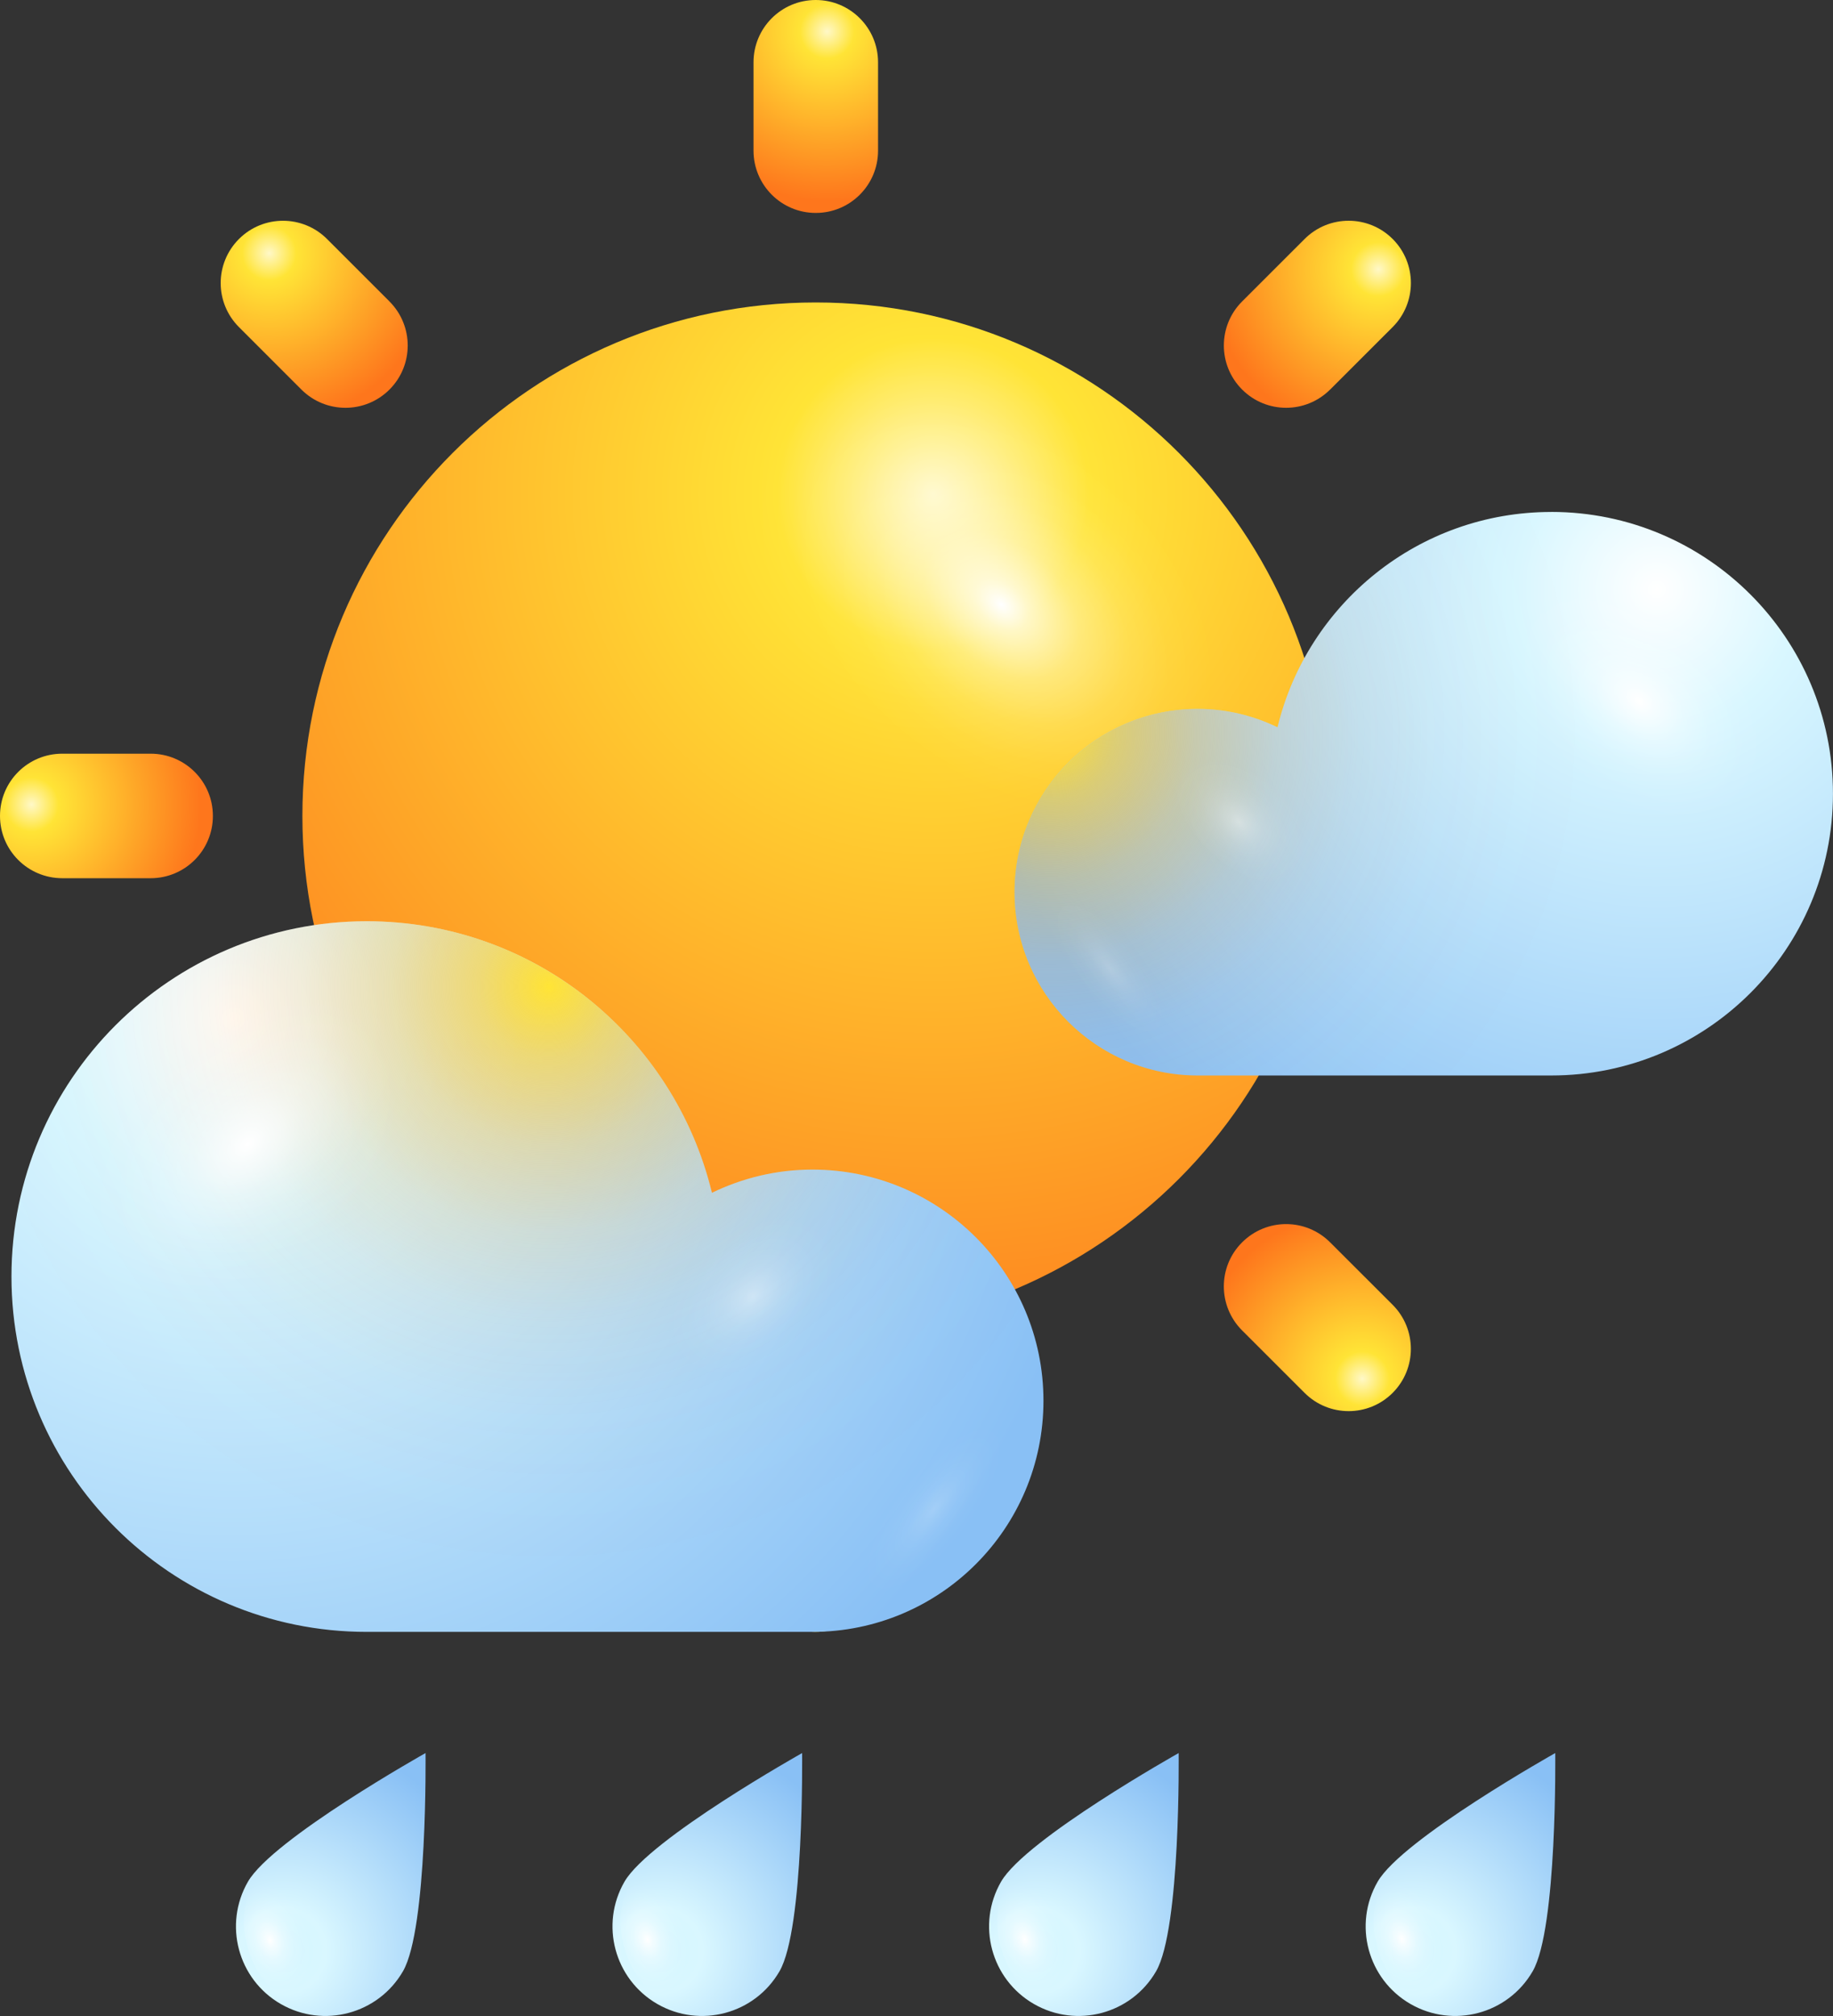<?xml version="1.0" encoding="UTF-8"?>
<svg xmlns="http://www.w3.org/2000/svg" xmlns:xlink="http://www.w3.org/1999/xlink" viewBox="0 0 460.56 506.43">
  <rect x="0" y="0" width="460.56" height="506.43" fill="#333333" stroke="none"/>
  <defs>
    <style>
      .cls-1 {
        fill: url(#radial-gradient-16);
      }

      .cls-1, .cls-2, .cls-3, .cls-4, .cls-5, .cls-6, .cls-7, .cls-8, .cls-9, .cls-10, .cls-11, .cls-12, .cls-13, .cls-14, .cls-15, .cls-16, .cls-17, .cls-18, .cls-19, .cls-20, .cls-21, .cls-22, .cls-23, .cls-24, .cls-25, .cls-26, .cls-27, .cls-28, .cls-29 {
        stroke-width: 0px;
      }

      .cls-2 {
        fill: url(#radial-gradient-17);
      }

      .cls-2, .cls-5, .cls-6, .cls-7, .cls-10, .cls-12, .cls-15, .cls-17, .cls-18, .cls-19, .cls-22, .cls-29 {
        mix-blend-mode: overlay;
      }

      .cls-3 {
        fill: url(#radial-gradient-8);
      }

      .cls-30 {
        isolation: isolate;
      }

      .cls-4 {
        fill: url(#radial-gradient-12);
      }

      .cls-5 {
        fill: url(#radial-gradient-20);
      }

      .cls-6 {
        fill: url(#radial-gradient-18);
      }

      .cls-6, .cls-17, .cls-29 {
        opacity: .4;
      }

      .cls-7 {
        fill: url(#radial-gradient-2);
      }

      .cls-8 {
        fill: url(#radial-gradient-19);
      }

      .cls-9 {
        fill: url(#radial-gradient-25);
      }

      .cls-10 {
        fill: url(#Degradado_sin_nombre_34-2);
      }

      .cls-10, .cls-22 {
        opacity: .2;
      }

      .cls-11 {
        fill: url(#radial-gradient-21);
      }

      .cls-12 {
        fill: url(#radial-gradient-24);
      }

      .cls-13 {
        fill: url(#radial-gradient-7);
      }

      .cls-14 {
        fill: url(#radial-gradient-5);
      }

      .cls-15 {
        fill: url(#radial-gradient-13);
      }

      .cls-16 {
        fill: url(#radial-gradient);
      }

      .cls-17 {
        fill: url(#radial-gradient-14);
      }

      .cls-18 {
        fill: url(#radial-gradient-22);
      }

      .cls-19 {
        fill: url(#radial-gradient-26);
      }

      .cls-20 {
        fill: url(#radial-gradient-10);
      }

      .cls-21 {
        fill: url(#radial-gradient-6);
      }

      .cls-22 {
        fill: url(#Degradado_sin_nombre_34-3);
      }

      .cls-23 {
        fill: url(#radial-gradient-15);
      }

      .cls-24 {
        fill: url(#radial-gradient-9);
      }

      .cls-25 {
        fill: url(#radial-gradient-3);
      }

      .cls-26 {
        fill: url(#radial-gradient-11);
      }

      .cls-27 {
        fill: url(#radial-gradient-4);
      }

      .cls-28 {
        fill: url(#radial-gradient-23);
      }

      .cls-29 {
        fill: url(#Degradado_sin_nombre_34);
      }
    </style>
    <radialGradient id="radial-gradient" cx="51.76" cy="124.09" fx="51.76" fy="124.09" r="244.86" gradientTransform="translate(286.23) rotate(-180) scale(1 -1)" gradientUnits="userSpaceOnUse">
      <stop offset="0" stop-color="#fff8c7"/>
      <stop offset=".16" stop-color="#ffe436"/>
      <stop offset="1" stop-color="#fe761c"/>
    </radialGradient>
    <radialGradient id="radial-gradient-2" cx="1220.85" cy="-1652.39" fx="1220.85" fy="-1652.39" r="36.76" gradientTransform="translate(-1394.56 -3428.02) rotate(126.03) scale(1.43 2.08) skewX(-4.38)" gradientUnits="userSpaceOnUse">
      <stop offset="0" stop-color="#fff"/>
      <stop offset=".1" stop-color="rgba(255, 255, 255, .85)" stop-opacity=".85"/>
      <stop offset=".29" stop-color="rgba(255, 255, 255, .59)" stop-opacity=".59"/>
      <stop offset=".47" stop-color="rgba(255, 255, 255, .38)" stop-opacity=".38"/>
      <stop offset=".63" stop-color="rgba(255, 255, 255, .22)" stop-opacity=".22"/>
      <stop offset=".78" stop-color="rgba(255, 255, 255, .1)" stop-opacity=".1"/>
      <stop offset=".91" stop-color="rgba(255, 255, 255, .03)" stop-opacity=".03"/>
      <stop offset="1" stop-color="#fff" stop-opacity="0"/>
    </radialGradient>
    <radialGradient id="Degradado_sin_nombre_34" data-name="Degradado sin nombre 34" cx="-2751.47" cy="3032.53" fx="-2751.47" fy="3032.53" r="35.47" gradientTransform="translate(-3764.59 -547.44) rotate(-136.79) scale(1.61 .68) skewX(11.83)" gradientUnits="userSpaceOnUse">
      <stop offset="0" stop-color="#fff"/>
      <stop offset=".1" stop-color="rgba(255, 255, 255, .85)" stop-opacity=".85"/>
      <stop offset=".29" stop-color="rgba(255, 255, 255, .59)" stop-opacity=".59"/>
      <stop offset=".47" stop-color="rgba(255, 255, 255, .38)" stop-opacity=".38"/>
      <stop offset=".63" stop-color="rgba(255, 255, 255, .22)" stop-opacity=".22"/>
      <stop offset=".78" stop-color="rgba(255, 255, 255, .1)" stop-opacity=".1"/>
      <stop offset=".91" stop-color="rgba(255, 255, 255, .03)" stop-opacity=".03"/>
      <stop offset="1" stop-color="#fff" stop-opacity="0"/>
    </radialGradient>
    <radialGradient id="radial-gradient-3" cx="207.82" cy="7.9" fx="207.82" fy="7.9" r="42.61" gradientTransform="matrix(1,0,0,1,0,0)" xlink:href="#radial-gradient"/>
    <radialGradient id="radial-gradient-4" cx="649.55" cy="-232.74" fx="649.55" fy="-232.74" r="42.61" gradientTransform="translate(-227.09 687.48) rotate(-45)" xlink:href="#radial-gradient"/>
    <radialGradient id="radial-gradient-5" cx="1131.97" cy="-90.74" fx="1131.97" fy="-90.74" r="42.61" gradientTransform="translate(98.64 1334.09) rotate(-90)" xlink:href="#radial-gradient"/>
    <radialGradient id="radial-gradient-6" cx="1372.78" cy="350.99" fx="1372.78" fy="350.99" r="42.61" gradientTransform="translate(786.12 1561.18) rotate(-135)" xlink:href="#radial-gradient"/>
    <radialGradient id="radial-gradient-7" cx="1230.61" cy="833.41" fx="1230.61" fy="833.41" r="42.61" gradientTransform="translate(1432.73 1235.45) rotate(-180)" xlink:href="#radial-gradient"/>
    <radialGradient id="radial-gradient-8" cx="789.04" cy="1074.22" fx="789.04" fy="1074.22" r="42.61" gradientTransform="translate(1659.82 547.98) rotate(135)" xlink:href="#radial-gradient"/>
    <radialGradient id="radial-gradient-9" cx="306.45" cy="932.05" fx="306.45" fy="932.05" r="42.6" gradientTransform="translate(1334.1 -98.64) rotate(90)" xlink:href="#radial-gradient"/>
    <radialGradient id="radial-gradient-10" cx="65.81" cy="490.49" fx="65.81" fy="490.49" r="42.61" gradientTransform="translate(646.62 -325.73) rotate(45)" xlink:href="#radial-gradient"/>
    <radialGradient id="radial-gradient-11" cx="1687.08" cy="255.93" fx="1687.08" fy="255.93" r="221.62" gradientTransform="translate(1745.75) rotate(-180) scale(1 -1)" gradientUnits="userSpaceOnUse">
      <stop offset="0" stop-color="#fff"/>
      <stop offset=".2" stop-color="#d9f7ff"/>
      <stop offset="1" stop-color="#89c0f5"/>
    </radialGradient>
    <radialGradient id="radial-gradient-12" cx="137.95" cy="247.88" fx="137.95" fy="247.88" r="221.74" gradientUnits="userSpaceOnUse">
      <stop offset="0" stop-color="#ffe436"/>
      <stop offset=".08" stop-color="rgba(254, 206, 48, .81)" stop-opacity=".81"/>
      <stop offset=".18" stop-color="rgba(254, 183, 43, .6)" stop-opacity=".6"/>
      <stop offset=".28" stop-color="rgba(254, 163, 38, .41)" stop-opacity=".41"/>
      <stop offset=".38" stop-color="rgba(254, 147, 34, .26)" stop-opacity=".26"/>
      <stop offset=".48" stop-color="rgba(254, 134, 31, .15)" stop-opacity=".15"/>
      <stop offset=".58" stop-color="rgba(254, 125, 29, .07)" stop-opacity=".07"/>
      <stop offset=".68" stop-color="rgba(254, 119, 28, .02)" stop-opacity=".02"/>
      <stop offset=".77" stop-color="#fe761c" stop-opacity="0"/>
    </radialGradient>
    <radialGradient id="radial-gradient-13" cx="662.9" cy="-2247.46" fx="662.9" fy="-2247.46" r="26.01" gradientTransform="translate(3140.31 -3428.02) rotate(53.97) scale(1.43 -2.08) skewX(-4.38)" xlink:href="#radial-gradient-2"/>
    <radialGradient id="radial-gradient-14" cx="739.68" cy="-2208.93" fx="739.68" fy="-2208.93" r="14.29" gradientTransform="translate(3140.31 -3428.02) rotate(53.97) scale(1.43 -2.08) skewX(-4.38)" xlink:href="#radial-gradient-2"/>
    <radialGradient id="Degradado_sin_nombre_34-2" data-name="Degradado sin nombre 34" cx="1666.82" cy="446.22" fx="1666.82" fy="446.22" r="14.94" gradientTransform="translate(2033.54 323.94) rotate(-146.99) scale(.84 -2.3) skewX(11.81)" xlink:href="#Degradado_sin_nombre_34"/>
    <radialGradient id="radial-gradient-15" cx="-475.05" cy="148.05" fx="-475.05" fy="148.05" r="175.75" gradientTransform="translate(891.36)" xlink:href="#radial-gradient-11"/>
    <radialGradient id="radial-gradient-16" cx="263.77" cy="184.05" fx="263.77" fy="184.05" r="204.4" xlink:href="#radial-gradient-12"/>
    <radialGradient id="radial-gradient-17" cx="1556.55" cy="-1375.02" fx="1556.55" fy="-1375.02" r="20.62" gradientTransform="translate(-503.2 -3428.02) rotate(126.03) scale(1.43 2.08) skewX(-4.38)" xlink:href="#radial-gradient-2"/>
    <radialGradient id="radial-gradient-18" cx="1617.43" cy="-1344.47" fx="1617.43" fy="-1344.47" r="11.34" gradientTransform="translate(-503.2 -3428.02) rotate(126.03) scale(1.43 2.08) skewX(-4.38)" xlink:href="#radial-gradient-2"/>
    <radialGradient id="Degradado_sin_nombre_34-3" data-name="Degradado sin nombre 34" cx="-758.42" cy="-171.25" fx="-758.42" fy="-171.25" r="11.85" gradientTransform="translate(1052.87 210.11) rotate(-33.01) scale(.84 2.3) skewX(11.81)" xlink:href="#Degradado_sin_nombre_34"/>
    <radialGradient id="radial-gradient-19" cx="-83.27" cy="447.01" fx="-83.27" fy="447.01" r="54.11" gradientTransform="translate(366.77 144.59) rotate(30)" gradientUnits="userSpaceOnUse">
      <stop offset="0" stop-color="#d4f6ff"/>
      <stop offset=".2" stop-color="#d9f7ff"/>
      <stop offset="1" stop-color="#89c0f5"/>
    </radialGradient>
    <radialGradient id="radial-gradient-20" cx="1530.31" cy="-1603.87" fx="1530.31" fy="-1603.87" r="8.48" gradientTransform="translate(873.4 -3521.25) rotate(156.04) scale(1.43 2.08) skewX(-4.38)" xlink:href="#radial-gradient-2"/>
    <radialGradient id="radial-gradient-21" cx="-1.34" cy="399.69" fx="-1.34" fy="399.69" r="54.11" xlink:href="#radial-gradient-19"/>
    <radialGradient id="radial-gradient-22" cx="1468.29" cy="-1622.33" fx="1468.29" fy="-1622.33" r="8.47" gradientTransform="translate(873.4 -3521.25) rotate(156.04) scale(1.43 2.08) skewX(-4.38)" xlink:href="#radial-gradient-2"/>
    <radialGradient id="radial-gradient-23" cx="80.61" cy="352.38" fx="80.61" fy="352.38" r="54.11" xlink:href="#radial-gradient-19"/>
    <radialGradient id="radial-gradient-24" cx="1406.26" cy="-1640.8" fx="1406.26" fy="-1640.8" r="8.47" gradientTransform="translate(873.4 -3521.25) rotate(156.04) scale(1.43 2.08) skewX(-4.38)" xlink:href="#radial-gradient-2"/>
    <radialGradient id="radial-gradient-25" cx="162.55" cy="305.07" fx="162.55" fy="305.07" r="54.11" xlink:href="#radial-gradient-19"/>
    <radialGradient id="radial-gradient-26" cx="1344.24" cy="-1659.27" fx="1344.24" fy="-1659.27" r="8.47" gradientTransform="translate(873.4 -3521.25) rotate(156.04) scale(1.43 2.08) skewX(-4.38)" xlink:href="#radial-gradient-2"/>
  </defs>
  <g class="cls-30">
    <g id="Layer_1" data-name="Layer 1">
      <g>
        <g>
          <g>
            <path class="cls-16" d="M75.98,204.96c0,71.24,57.75,128.99,128.99,128.99s128.99-57.75,128.99-128.99-57.75-128.98-128.99-128.98-128.99,57.74-128.99,128.98Z"/>
            <g>
              <path class="cls-7" d="M224.63,191.69c-32.85-26.66-45.69-67.23-28.65-90.65,17.04-23.42,57.48-20.78,90.35,5.84,32.84,26.65,45.66,67.24,28.64,90.64-17.05,23.43-57.49,20.79-90.33-5.84Z"/>
              <path class="cls-29" d="M90.97,233.47c4.35-14.26,26.47-8.35,49.43,13.21,22.96,21.57,38.03,50.59,33.7,64.87-4.34,14.26-26.47,8.36-49.43-13.21-22.94-21.57-38.03-50.63-33.69-64.88Z"/>
            </g>
            <path class="cls-25" d="M220.62,37.84c0,8.65-7,15.65-15.65,15.65h0c-8.64,0-15.64-7-15.64-15.65V15.65c0-8.65,7-15.65,15.64-15.65h0c8.64,0,15.65,7,15.65,15.65v22.19Z"/>
            <path class="cls-27" d="M97.86,75.73c6.11,6.12,6.11,16.02,0,22.13h0c-6.11,6.11-16.01,6.11-22.13,0l-15.69-15.69c-6.12-6.12-6.12-16.01,0-22.13h0c6.11-6.11,16.02-6.11,22.13,0l15.7,15.69Z"/>
            <path class="cls-14" d="M37.85,189.33c8.65,0,15.65,7,15.64,15.64h0c0,8.64-6.99,15.64-15.64,15.64H15.65c-8.65,0-15.65-7-15.65-15.64h0c0-8.65,7-15.64,15.65-15.64h22.2Z"/>
            <path class="cls-21" d="M75.74,312.08c6.12-6.12,16.02-6.12,22.12,0h0c6.12,6.12,6.12,16.01,0,22.12l-15.69,15.7c-6.12,6.12-16.01,6.12-22.13.01h0c-6.12-6.12-6.11-16.02,0-22.13l15.69-15.7Z"/>
            <path class="cls-13" d="M189.33,372.1c0-8.65,7-15.65,15.64-15.65h0c8.65,0,15.65,7,15.65,15.65v22.19c0,8.65-7,15.64-15.64,15.65h0c-8.65,0-15.64-7-15.64-15.65v-22.19Z"/>
            <path class="cls-3" d="M312.09,334.21c-6.12-6.12-6.12-16.02,0-22.12h0c6.12-6.12,16.01-6.12,22.12,0l15.7,15.68c6.12,6.12,6.11,16.02.01,22.13h0c-6.12,6.12-16.02,6.11-22.13,0l-15.7-15.69Z"/>
            <path class="cls-24" d="M372.1,220.6c-8.65,0-15.65-6.99-15.64-15.64h0c0-8.65,6.99-15.64,15.64-15.64h22.19c8.65,0,15.64,7,15.65,15.64h0c0,8.65-7.01,15.65-15.65,15.65h-22.19Z"/>
            <path class="cls-20" d="M334.21,97.85c-6.11,6.12-16.01,6.12-22.12,0h0c-6.11-6.11-6.11-16.01,0-22.12l15.7-15.69c6.11-6.12,16.02-6.11,22.13-.01h0c6.11,6.12,6.11,16.02,0,22.13l-15.7,15.69Z"/>
          </g>
          <g>
            <path class="cls-26" d="M92.14,231.42c42.04,0,77.27,29.08,86.74,68.22,7.64-3.7,16.18-5.83,25.24-5.83,32.07,0,58.06,25.99,58.06,58.07s-26,58.06-58.06,58.06h-111.98c-49.3,0-89.26-39.96-89.26-89.26s39.96-89.26,89.26-89.26Z"/>
            <path class="cls-4" d="M92.14,231.42c42.04,0,77.27,29.08,86.74,68.22,7.64-3.7,16.18-5.83,25.24-5.83,32.07,0,58.06,25.99,58.06,58.07s-26,58.06-58.06,58.06h-111.98c-49.3,0-89.26-39.96-89.26-89.26s39.96-89.26,89.26-89.26Z"/>
            <path class="cls-15" d="M80.7,316.72c23.24-18.86,32.32-47.57,20.27-64.13-12.06-16.58-40.68-14.71-63.93,4.12-23.23,18.86-32.3,47.58-20.26,64.13,12.06,16.58,40.67,14.72,63.91-4.13Z"/>
            <path class="cls-17" d="M197.66,341.21c12.76-10.37,17.76-26.14,11.14-35.24-6.62-9.12-22.35-8.09-35.13,2.27-12.77,10.36-17.75,26.15-11.14,35.24,6.63,9.12,22.36,8.09,35.13-2.27Z"/>
            <path class="cls-10" d="M225.99,363.79c14.06-14.21,28.56-19.77,32.43-12.42,3.85,7.34-4.41,24.82-18.46,39.04-14.06,14.2-28.56,19.76-32.42,12.41-3.85-7.36,4.41-24.83,18.45-39.04Z"/>
          </g>
          <g>
            <path class="cls-23" d="M389.76,128.61c-33.33,0-61.27,23.06-68.77,54.09-6.06-2.93-12.83-4.62-20.02-4.62-25.43,0-46.05,20.61-46.05,46.04s20.62,46.05,46.05,46.05h88.79c39.1,0,70.79-31.69,70.79-70.78s-31.69-70.79-70.79-70.79Z"/>
            <path class="cls-1" d="M389.76,128.61c-33.33,0-61.27,23.06-68.77,54.09-6.06-2.93-12.83-4.62-20.02-4.62-25.43,0-46.05,20.61-46.05,46.04s20.62,46.05,46.05,46.05h88.79c39.1,0,70.79-31.69,70.79-70.78s-31.69-70.79-70.79-70.79Z"/>
            <path class="cls-2" d="M398.84,196.26c-18.42-14.96-25.63-37.72-16.07-50.86,9.56-13.14,32.25-11.66,50.69,3.27,18.43,14.95,25.62,37.73,16.06,50.86-9.56,13.15-32.26,11.67-50.69-3.27Z"/>
            <path class="cls-6" d="M306.09,215.67c-10.12-8.22-14.08-20.73-8.84-27.95,5.25-7.23,17.73-6.42,27.86,1.79,10.13,8.22,14.08,20.74,8.84,27.96-5.26,7.23-17.73,6.41-27.86-1.8Z"/>
            <path class="cls-22" d="M283.62,233.58c-11.15-11.27-22.65-15.68-25.71-9.85-3.06,5.82,3.49,19.69,14.63,30.96,11.15,11.27,22.65,15.67,25.71,9.85,3.05-5.84-3.49-19.69-14.63-30.96Z"/>
          </g>
        </g>
        <g>
          <g>
            <path class="cls-8" d="M101.26,495.18c-6.22,10.76-19.97,14.43-30.73,8.23-10.76-6.21-14.43-19.96-8.23-30.72,6.21-10.76,44.62-32.31,44.62-32.31,0,0,.54,44.04-5.66,54.8Z"/>
            <path class="cls-5" d="M62.96,491.44c-3.48-9.1-1.37-18.69,4.73-21.4,6.1-2.71,13.88,2.47,17.37,11.58,3.48,9.11,1.36,18.7-4.73,21.4-6.11,2.71-13.88-2.47-17.37-11.58Z"/>
          </g>
          <g>
            <path class="cls-11" d="M195.87,495.18c-6.21,10.76-19.96,14.43-30.72,8.23-10.76-6.21-14.45-19.96-8.24-30.72,6.22-10.76,44.63-32.31,44.63-32.31,0,0,.54,44.04-5.67,54.8Z"/>
            <path class="cls-18" d="M157.58,491.44c-3.48-9.1-1.37-18.69,4.73-21.4,6.1-2.71,13.88,2.47,17.36,11.58,3.49,9.11,1.37,18.7-4.73,21.4-6.1,2.71-13.88-2.47-17.36-11.58Z"/>
          </g>
          <g>
            <path class="cls-28" d="M290.49,495.18c-6.21,10.76-19.96,14.43-30.72,8.23-10.76-6.21-14.45-19.96-8.24-30.72,6.22-10.76,44.62-32.31,44.62-32.31,0,0,.54,44.04-5.66,54.8Z"/>
            <path class="cls-12" d="M252.2,491.44c-3.48-9.1-1.38-18.69,4.73-21.4,6.1-2.71,13.88,2.47,17.36,11.58,3.49,9.11,1.37,18.7-4.73,21.4-6.1,2.71-13.88-2.47-17.36-11.58Z"/>
          </g>
          <g>
            <path class="cls-9" d="M385.11,495.18c-6.21,10.76-19.96,14.43-30.72,8.23-10.76-6.21-14.45-19.96-8.24-30.72,6.22-10.76,44.62-32.31,44.62-32.31,0,0,.54,44.04-5.66,54.8Z"/>
            <path class="cls-19" d="M346.81,491.44c-3.48-9.1-1.38-18.69,4.73-21.4,6.1-2.71,13.88,2.47,17.36,11.58,3.49,9.11,1.37,18.7-4.73,21.4-6.1,2.71-13.88-2.47-17.36-11.58Z"/>
          </g>
        </g>
      </g>
    </g>
  </g>
</svg>